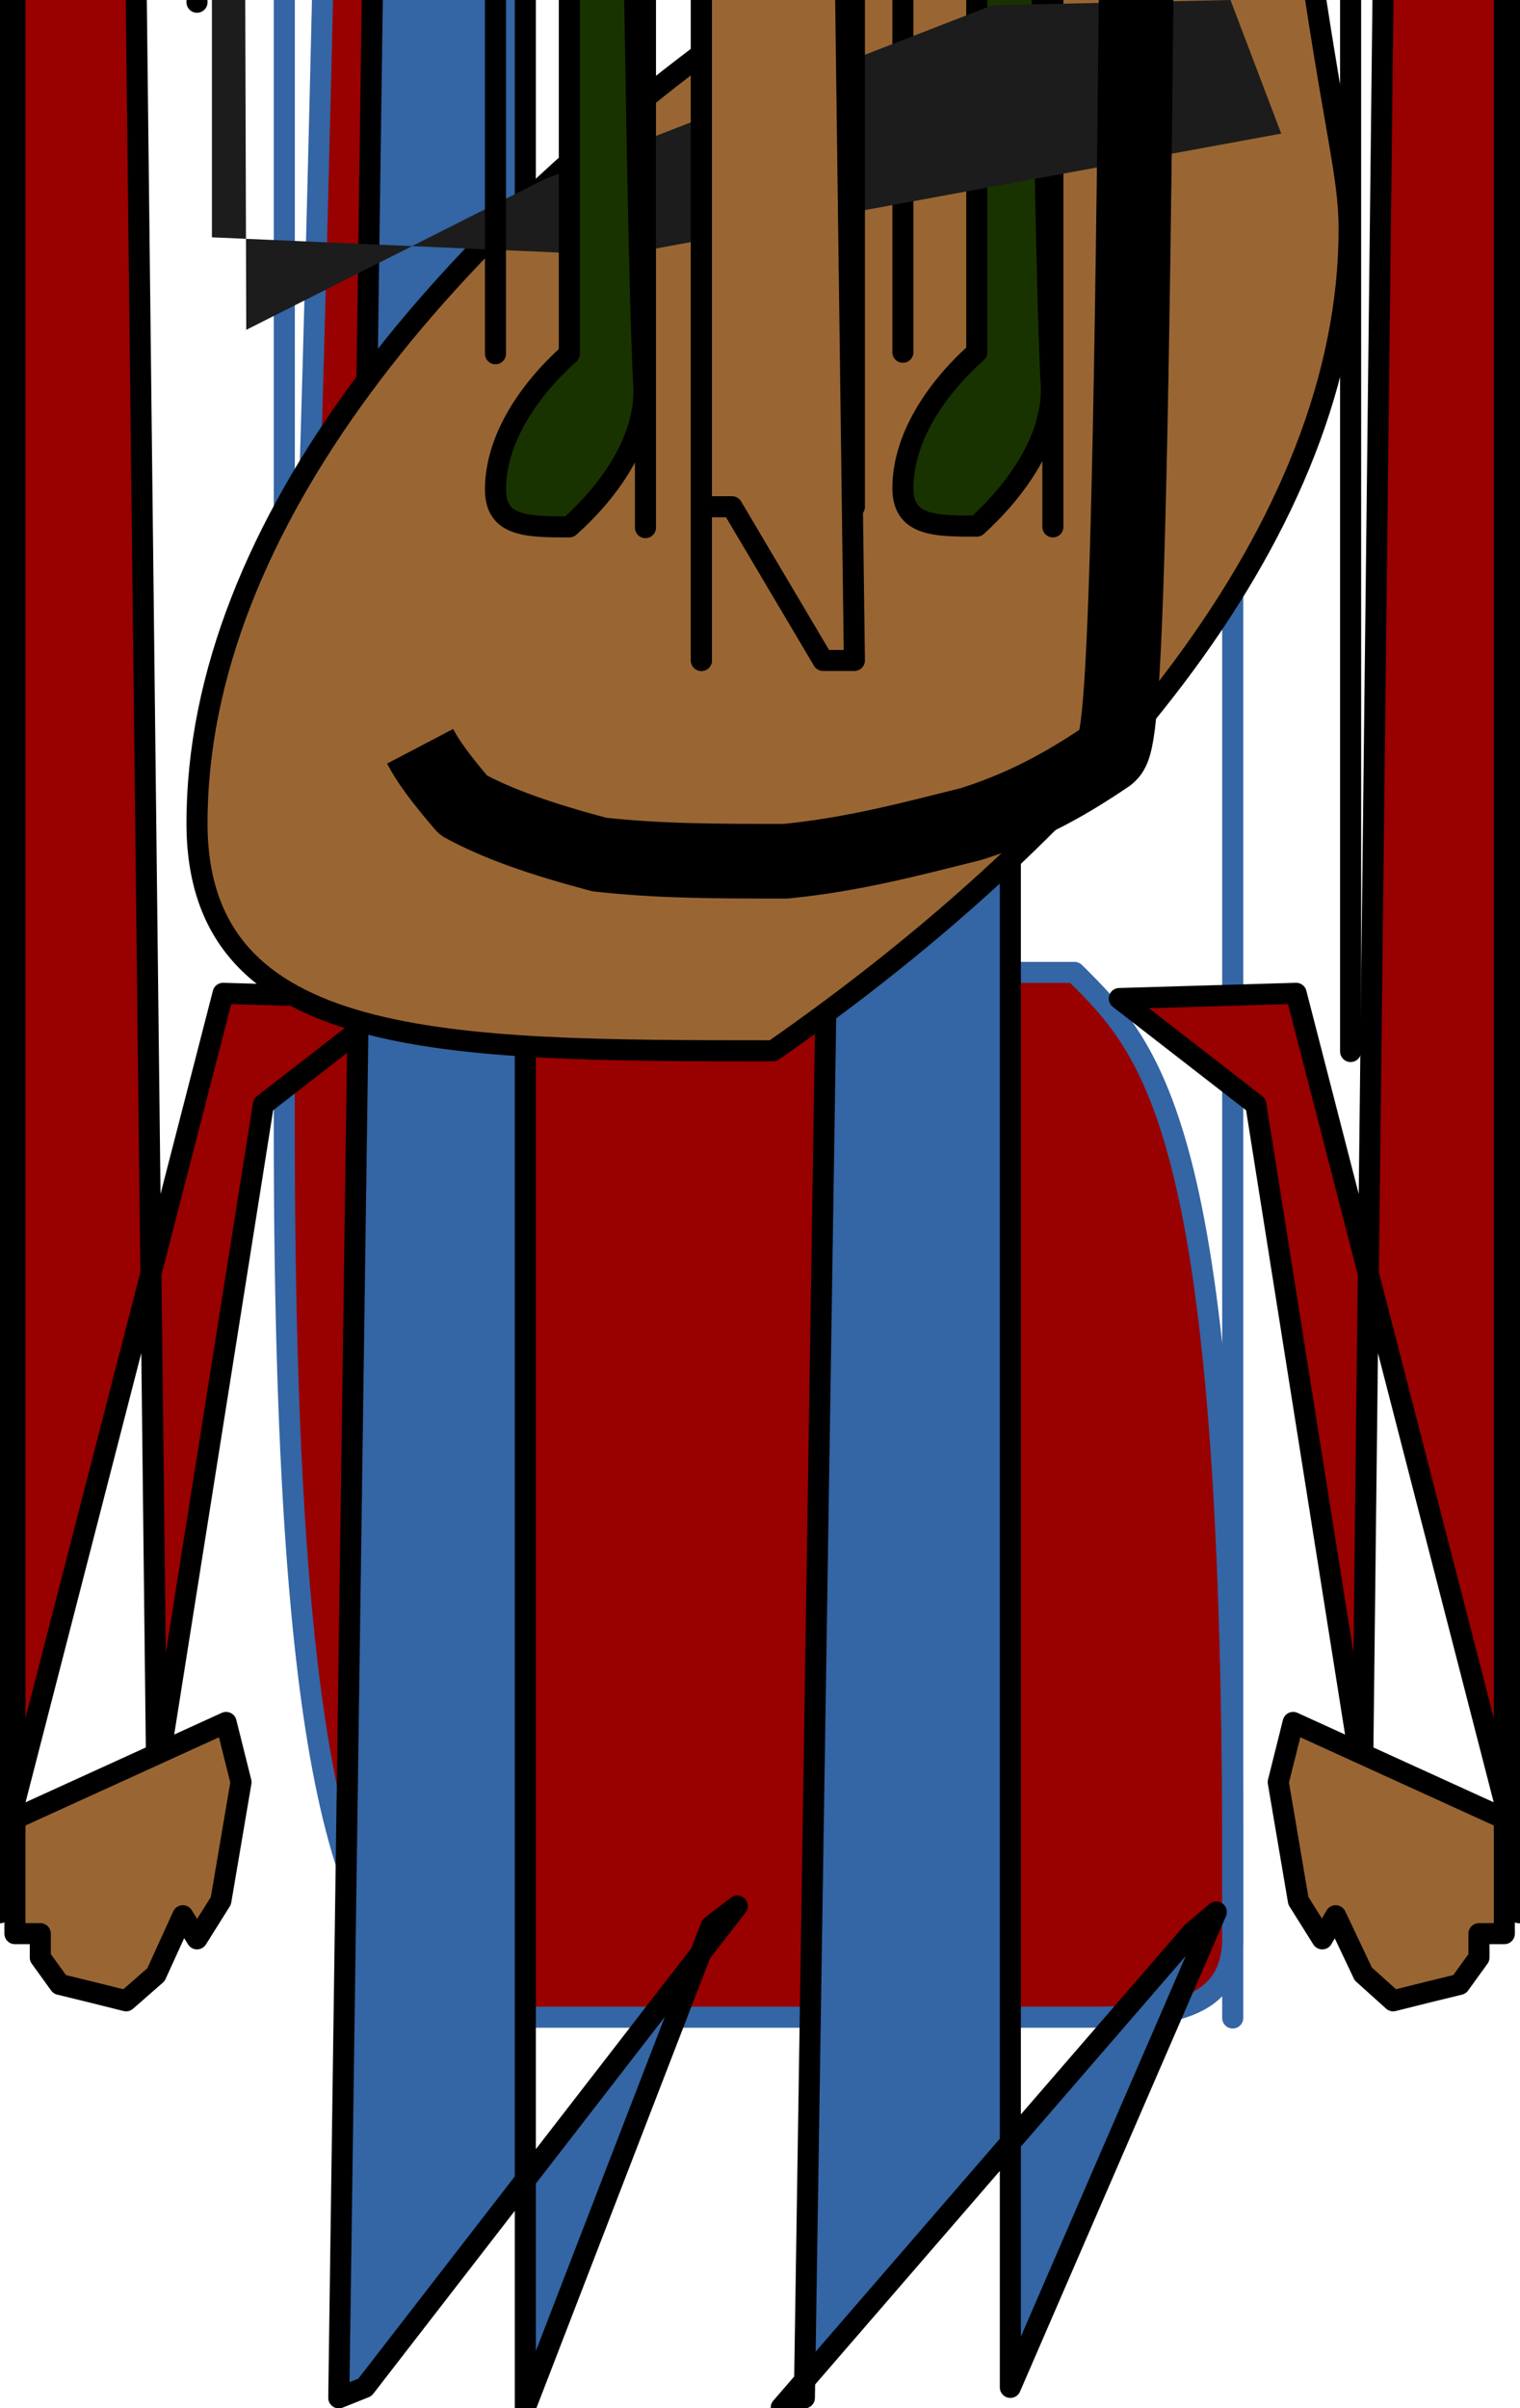 <?xml version="1.0" encoding="UTF-8"?>
<!DOCTYPE svg PUBLIC "-//W3C//DTD SVG 1.1//EN" "http://www.w3.org/Graphics/SVG/1.1/DTD/svg11.dtd">
<svg version="1.2" width="20.37mm" height="32.27mm" viewBox="5091 14681 2037 3227" preserveAspectRatio="xMidYMid" fill-rule="evenodd" stroke-width="28.222" stroke-linejoin="round" xmlns="http://www.w3.org/2000/svg" xmlns:ooo="http://xml.openoffice.org/svg/export" xmlns:xlink="http://www.w3.org/1999/xlink" xmlns:presentation="http://sun.com/xmlns/staroffice/presentation" xmlns:smil="http://www.w3.org/2001/SMIL20/" xmlns:anim="urn:oasis:names:tc:opendocument:xmlns:animation:1.0" xml:space="preserve">
 <defs class="ClipPathGroup">
  <clipPath id="presentation_clip_path" clipPathUnits="userSpaceOnUse">
   <rect x="5091" y="14681" width="2037" height="3227"/>
  </clipPath>
  <clipPath id="presentation_clip_path_shrink" clipPathUnits="userSpaceOnUse">
   <rect x="5093" y="14684" width="2033" height="3221"/>
  </clipPath>
 </defs>
 <defs class="TextShapeIndex">
  <g ooo:slide="id1" ooo:id-list="id3 id4 id5 id6 id7 id8 id9 id10 id11 id12 id13 id14 id15"/>
 </defs>
 <defs class="EmbeddedBulletChars">
  <g id="bullet-char-template-57356" transform="scale(0,-0)">
   <path d="M 580,1141 L 1163,571 580,0 -4,571 580,1141 Z"/>
  </g>
  <g id="bullet-char-template-57354" transform="scale(0,-0)">
   <path d="M 8,1128 L 1137,1128 1137,0 8,0 8,1128 Z"/>
  </g>
  <g id="bullet-char-template-10146" transform="scale(0,-0)">
   <path d="M 174,0 L 602,739 174,1481 1456,739 174,0 Z M 1358,739 L 309,1346 659,739 1358,739 Z"/>
  </g>
  <g id="bullet-char-template-10132" transform="scale(0,-0)">
   <path d="M 2015,739 L 1276,0 717,0 1260,543 174,543 174,936 1260,936 717,1481 1274,1481 2015,739 Z"/>
  </g>
  <g id="bullet-char-template-10007" transform="scale(0,-0)">
   <path d="M 0,-2 C -7,14 -16,27 -25,37 L 356,567 C 262,823 215,952 215,954 215,979 228,992 255,992 264,992 276,990 289,987 310,991 331,999 354,1012 L 381,999 492,748 772,1049 836,1024 860,1049 C 881,1039 901,1025 922,1006 886,937 835,863 770,784 769,783 710,716 594,584 L 774,223 C 774,196 753,168 711,139 L 727,119 C 717,90 699,76 672,76 641,76 570,178 457,381 L 164,-76 C 142,-110 111,-127 72,-127 30,-127 9,-110 8,-76 1,-67 -2,-52 -2,-32 -2,-23 -1,-13 0,-2 Z"/>
  </g>
  <g id="bullet-char-template-10004" transform="scale(0,-0)">
   <path d="M 285,-33 C 182,-33 111,30 74,156 52,228 41,333 41,471 41,549 55,616 82,672 116,743 169,778 240,778 293,778 328,747 346,684 L 369,508 C 377,444 397,411 428,410 L 1163,1116 C 1174,1127 1196,1133 1229,1133 1271,1133 1292,1118 1292,1087 L 1292,965 C 1292,929 1282,901 1262,881 L 442,47 C 390,-6 338,-33 285,-33 Z"/>
  </g>
  <g id="bullet-char-template-9679" transform="scale(0,-0)">
   <path d="M 813,0 C 632,0 489,54 383,161 276,268 223,411 223,592 223,773 276,916 383,1023 489,1130 632,1184 813,1184 992,1184 1136,1130 1245,1023 1353,916 1407,772 1407,592 1407,412 1353,268 1245,161 1136,54 992,0 813,0 Z"/>
  </g>
  <g id="bullet-char-template-8226" transform="scale(0,-0)">
   <path d="M 346,457 C 273,457 209,483 155,535 101,586 74,649 74,723 74,796 101,859 155,911 209,963 273,989 346,989 419,989 480,963 531,910 582,859 608,796 608,723 608,648 583,586 532,535 482,483 420,457 346,457 Z"/>
  </g>
  <g id="bullet-char-template-8211" transform="scale(0,-0)">
   <path d="M -4,459 L 1135,459 1135,606 -4,606 -4,459 Z"/>
  </g>
  <g id="bullet-char-template-61548" transform="scale(0,-0)">
   <path d="M 173,740 C 173,903 231,1043 346,1159 462,1274 601,1332 765,1332 928,1332 1067,1274 1183,1159 1299,1043 1357,903 1357,740 1357,577 1299,437 1183,322 1067,206 928,148 765,148 601,148 462,206 346,322 231,437 173,577 173,740 Z"/>
  </g>
 </defs>
 <defs class="TextEmbeddedBitmaps"/>
 <g class="SlideGroup">
  <g>
   <g id="container-id1">
    <g id="id1" class="Slide" clip-path="url(#presentation_clip_path)">
     <g class="Page">
      <g class="com.sun.star.drawing.CustomShape">
       <g id="id3">
        <rect class="BoundingBox" stroke="none" fill="none" x="5471" y="15983" width="1274" height="1404"/>
        <path fill="rgb(153,0,0)" stroke="none" d="M 5683,0 C 5577,15984 5472,15984 5472,16089 L 5472,16195 C 5472,17173 5577,17278 5683,17384 L 6531,17384 C 6637,17384 6743,17384 6743,17278 L 6743,17173 C 6743,16195 6637,16089 6531,15984 L 5683,15984 Z M 5472,15984 L 5472,15984 Z M 6743,15984 L 6743,17385 Z"/>
        <path fill="none" stroke="rgb(52,101,164)" d="M 5683,0 C 5577,15984 5472,15984 5472,16089 L 5472,16195 C 5472,17173 5577,17278 5683,17384 L 6531,17384 C 6637,17384 6743,17384 6743,17278 L 6743,17173 C 6743,16195 6637,16089 6531,15984 L 5683,15984 Z"/>
        <path fill="none" stroke="rgb(52,101,164)" d="M 5472,0 L 5472,15984 Z"/>
        <path fill="none" stroke="rgb(52,101,164)" d="M 6743,0 L 6743,17385 Z"/>
       </g>
      </g>
      <g class="com.sun.star.drawing.CustomShape">
       <g id="id4">
        <rect class="BoundingBox" stroke="none" fill="none" x="6137" y="17242" width="586" height="667"/>
        <path fill="rgb(52,101,164)" stroke="none" d="M 6445,0 L 6169,17894 6138,17907 6689,17270 6721,17243 6445,17880 Z"/>
        <path fill="none" stroke="rgb(0,0,0)" d="M 6445,0 L 6169,17894 6138,17907 6689,17270 6721,17243 6445,17880 Z"/>
       </g>
      </g>
      <g class="com.sun.star.drawing.PolyPolygonShape">
       <g id="id5">
        <rect class="BoundingBox" stroke="none" fill="none" x="5104" y="16011" width="525" height="1109"/>
        <path fill="rgb(153,0,0)" stroke="none" d="M 5105,0 L 5301,17063 5444,16161 5627,16019 5390,16012 5105,17118 Z"/>
        <path fill="none" stroke="rgb(0,0,0)" d="M 5105,0 L 5301,17063 5444,16161 5627,16019 5390,16012 5105,17118 Z"/>
       </g>
      </g>
      <g class="com.sun.star.drawing.PolyPolygonShape">
       <g id="id6">
        <rect class="BoundingBox" stroke="none" fill="none" x="5090" y="16988" width="326" height="376"/>
        <path fill="rgb(153,102,51)" stroke="none" d="M 5111,0 L 5091,17244 5111,17118 5394,16989 5414,17069 5387,17228 5355,17279 5336,17248 5300,17327 5260,17362 5212,17350 5171,17340 5145,17304 5145,17272 5145,17272 5111,17272 Z"/>
        <path fill="none" stroke="rgb(0,0,0)" d="M 5111,0 L 5091,17244 5111,17118 5394,16989 5414,17069 5387,17228 5355,17279 5336,17248 5300,17327 5260,17362 5212,17350 5171,17340 5145,17304 5145,17272 5145,17272 5111,17272 Z"/>
       </g>
      </g>
      <g class="com.sun.star.drawing.CustomShape">
       <g id="id7">
        <rect class="BoundingBox" stroke="none" fill="none" x="5544" y="17234" width="537" height="675"/>
        <path fill="rgb(52,101,164)" stroke="none" d="M 5795,0 L 5545,17894 5580,17880 6079,17235 6044,17262 5795,17907 Z"/>
        <path fill="none" stroke="rgb(0,0,0)" d="M 5795,0 L 5545,17894 5580,17880 6079,17235 6044,17262 5795,17907 Z"/>
       </g>
      </g>
      <g class="com.sun.star.drawing.CustomShape">
       <g id="id8">
        <rect class="BoundingBox" stroke="none" fill="none" x="5354" y="14683" width="1549" height="1409"/>
        <path fill="rgb(153,102,51)" stroke="none" d="M 6127,0 C 6565,14684 6899,14684 6899,14988 6899,15386 6565,15784 6127,16089 5689,16089 5355,16089 5355,15784 5355,15386 5689,14988 6127,14684 Z M 5355,14684 L 5355,14684 Z M 6901,14684 L 6901,16090 Z"/>
        <path fill="none" stroke="rgb(0,0,0)" d="M 6127,0 C 6565,14684 6899,14684 6899,14988 6899,15386 6565,15784 6127,16089 5689,16089 5355,16089 5355,15784 5355,15386 5689,14988 6127,14684 Z"/>
        <path fill="none" stroke="rgb(0,0,0)" d="M 5355,0 L 5355,14684 Z"/>
        <path fill="none" stroke="rgb(0,0,0)" d="M 6901,0 L 6901,16090 Z"/>
       </g>
      </g>
      <g class="com.sun.star.drawing.CustomShape">
       <g id="id9">
        <rect class="BoundingBox" stroke="none" fill="none" x="6300" y="15152" width="204" height="237"/>
        <path fill="rgb(25,51,0)" stroke="none" d="M 6400,0 C 6456,15153 6500,15153 6500,15203 6500,15269 6456,15335 6400,15386 6344,15386 6301,15386 6301,15335 6301,15269 6344,15203 6400,15153 Z M 6301,15153 L 6301,15153 Z M 6502,15153 L 6502,15387 Z"/>
        <path fill="none" stroke="rgb(0,0,0)" d="M 6400,0 C 6456,15153 6500,15153 6500,15203 6500,15269 6456,15335 6400,15386 6344,15386 6301,15386 6301,15335 6301,15269 6344,15203 6400,15153 Z"/>
        <path fill="none" stroke="rgb(0,0,0)" d="M 6301,0 L 6301,15153 Z"/>
        <path fill="none" stroke="rgb(0,0,0)" d="M 6502,0 L 6502,15387 Z"/>
       </g>
      </g>
      <g class="com.sun.star.drawing.PolyPolygonShape">
       <g id="id10">
        <rect class="BoundingBox" stroke="none" fill="none" x="5375" y="14681" width="1434" height="444"/>
        <path fill="rgb(28,28,28)" stroke="none" d="M 5375,0 L 5421,15123 5821,14921 6421,14688 6740,14681 6808,14860 5921,15023 5375,14999 Z"/>
       </g>
      </g>
      <g class="com.sun.star.drawing.CustomShape">
       <g id="id11">
        <rect class="BoundingBox" stroke="none" fill="none" x="5754" y="15154" width="204" height="236"/>
        <path fill="rgb(25,51,0)" stroke="none" d="M 5854,0 C 5910,15155 5954,15155 5954,15205 5954,15271 5910,15337 5854,15387 5798,15387 5755,15387 5755,15337 5755,15271 5798,15205 5854,15155 Z M 5755,15155 L 5755,15155 Z M 5956,15155 L 5956,15388 Z"/>
        <path fill="none" stroke="rgb(0,0,0)" d="M 5854,0 C 5910,15155 5954,15155 5954,15205 5954,15271 5910,15337 5854,15387 5798,15387 5755,15387 5755,15337 5755,15271 5798,15205 5854,15155 Z"/>
        <path fill="none" stroke="rgb(0,0,0)" d="M 5755,0 L 5755,15155 Z"/>
        <path fill="none" stroke="rgb(0,0,0)" d="M 5956,0 L 5956,15388 Z"/>
       </g>
      </g>
      <g class="com.sun.star.drawing.EllipseShape">
       <g id="id12">
        <rect class="BoundingBox" stroke="none" fill="none" x="5603" y="15579" width="1089" height="307"/>
        <path fill="none" stroke="rgb(0,0,0)" stroke-width="100" stroke-linejoin="round" d="M 6641,0 C 6635,15629 6615,15664 6575,15694 6529,15725 6472,15760 6393,15785 6313,15805 6235,15826 6144,15835 6052,15835 5974,15835 5894,15826 5815,15805 5758,15785 5712,15760 5682,15725 5665,15702 5654,15681"/>
       </g>
      </g>
      <g class="com.sun.star.drawing.CustomShape">
       <g id="id13">
        <rect class="BoundingBox" stroke="none" fill="none" x="6030" y="15359" width="208" height="209"/>
        <path fill="rgb(153,102,51)" stroke="none" d="M 6031,0 L 6236,15566 6194,15566 6072,15360 6031,15360 6031,15566 Z M 6031,15566 L 6031,15566 Z M 6236,15566 L 6236,15360 Z"/>
        <path fill="none" stroke="rgb(0,0,0)" d="M 6031,0 L 6236,15566 6194,15566 6072,15360 6031,15360 6031,15566 Z"/>
        <path fill="none" stroke="rgb(0,0,0)" d="M 6031,0 L 6031,15566 Z"/>
        <path fill="none" stroke="rgb(0,0,0)" d="M 6236,0 L 6236,15360 Z"/>
       </g>
      </g>
      <g class="com.sun.star.drawing.PolyPolygonShape">
       <g id="id14">
        <rect class="BoundingBox" stroke="none" fill="none" x="6590" y="16011" width="525" height="1109"/>
        <path fill="rgb(153,0,0)" stroke="none" d="M 7113,0 L 6917,17063 6774,16161 6591,16019 6828,16012 7113,17118 Z"/>
        <path fill="none" stroke="rgb(0,0,0)" d="M 7113,0 L 6917,17063 6774,16161 6591,16019 6828,16012 7113,17118 Z"/>
       </g>
      </g>
      <g class="com.sun.star.drawing.PolyPolygonShape">
       <g id="id15">
        <rect class="BoundingBox" stroke="none" fill="none" x="6803" y="16988" width="326" height="376"/>
        <path fill="rgb(153,102,51)" stroke="none" d="M 7107,0 L 7127,17244 7107,17118 6824,16989 6804,17069 6831,17228 6863,17279 6881,17248 6918,17326 6958,17362 7006,17350 7047,17340 7073,17304 7073,17272 7073,17272 7107,17272 Z"/>
        <path fill="none" stroke="rgb(0,0,0)" d="M 7107,0 L 7127,17244 7107,17118 6824,16989 6804,17069 6831,17228 6863,17279 6881,17248 6918,17326 6958,17362 7006,17350 7047,17340 7073,17304 7073,17272 7073,17272 7107,17272 Z"/>
       </g>
      </g>
     </g>
    </g>
   </g>
  </g>
 </g>
</svg>
